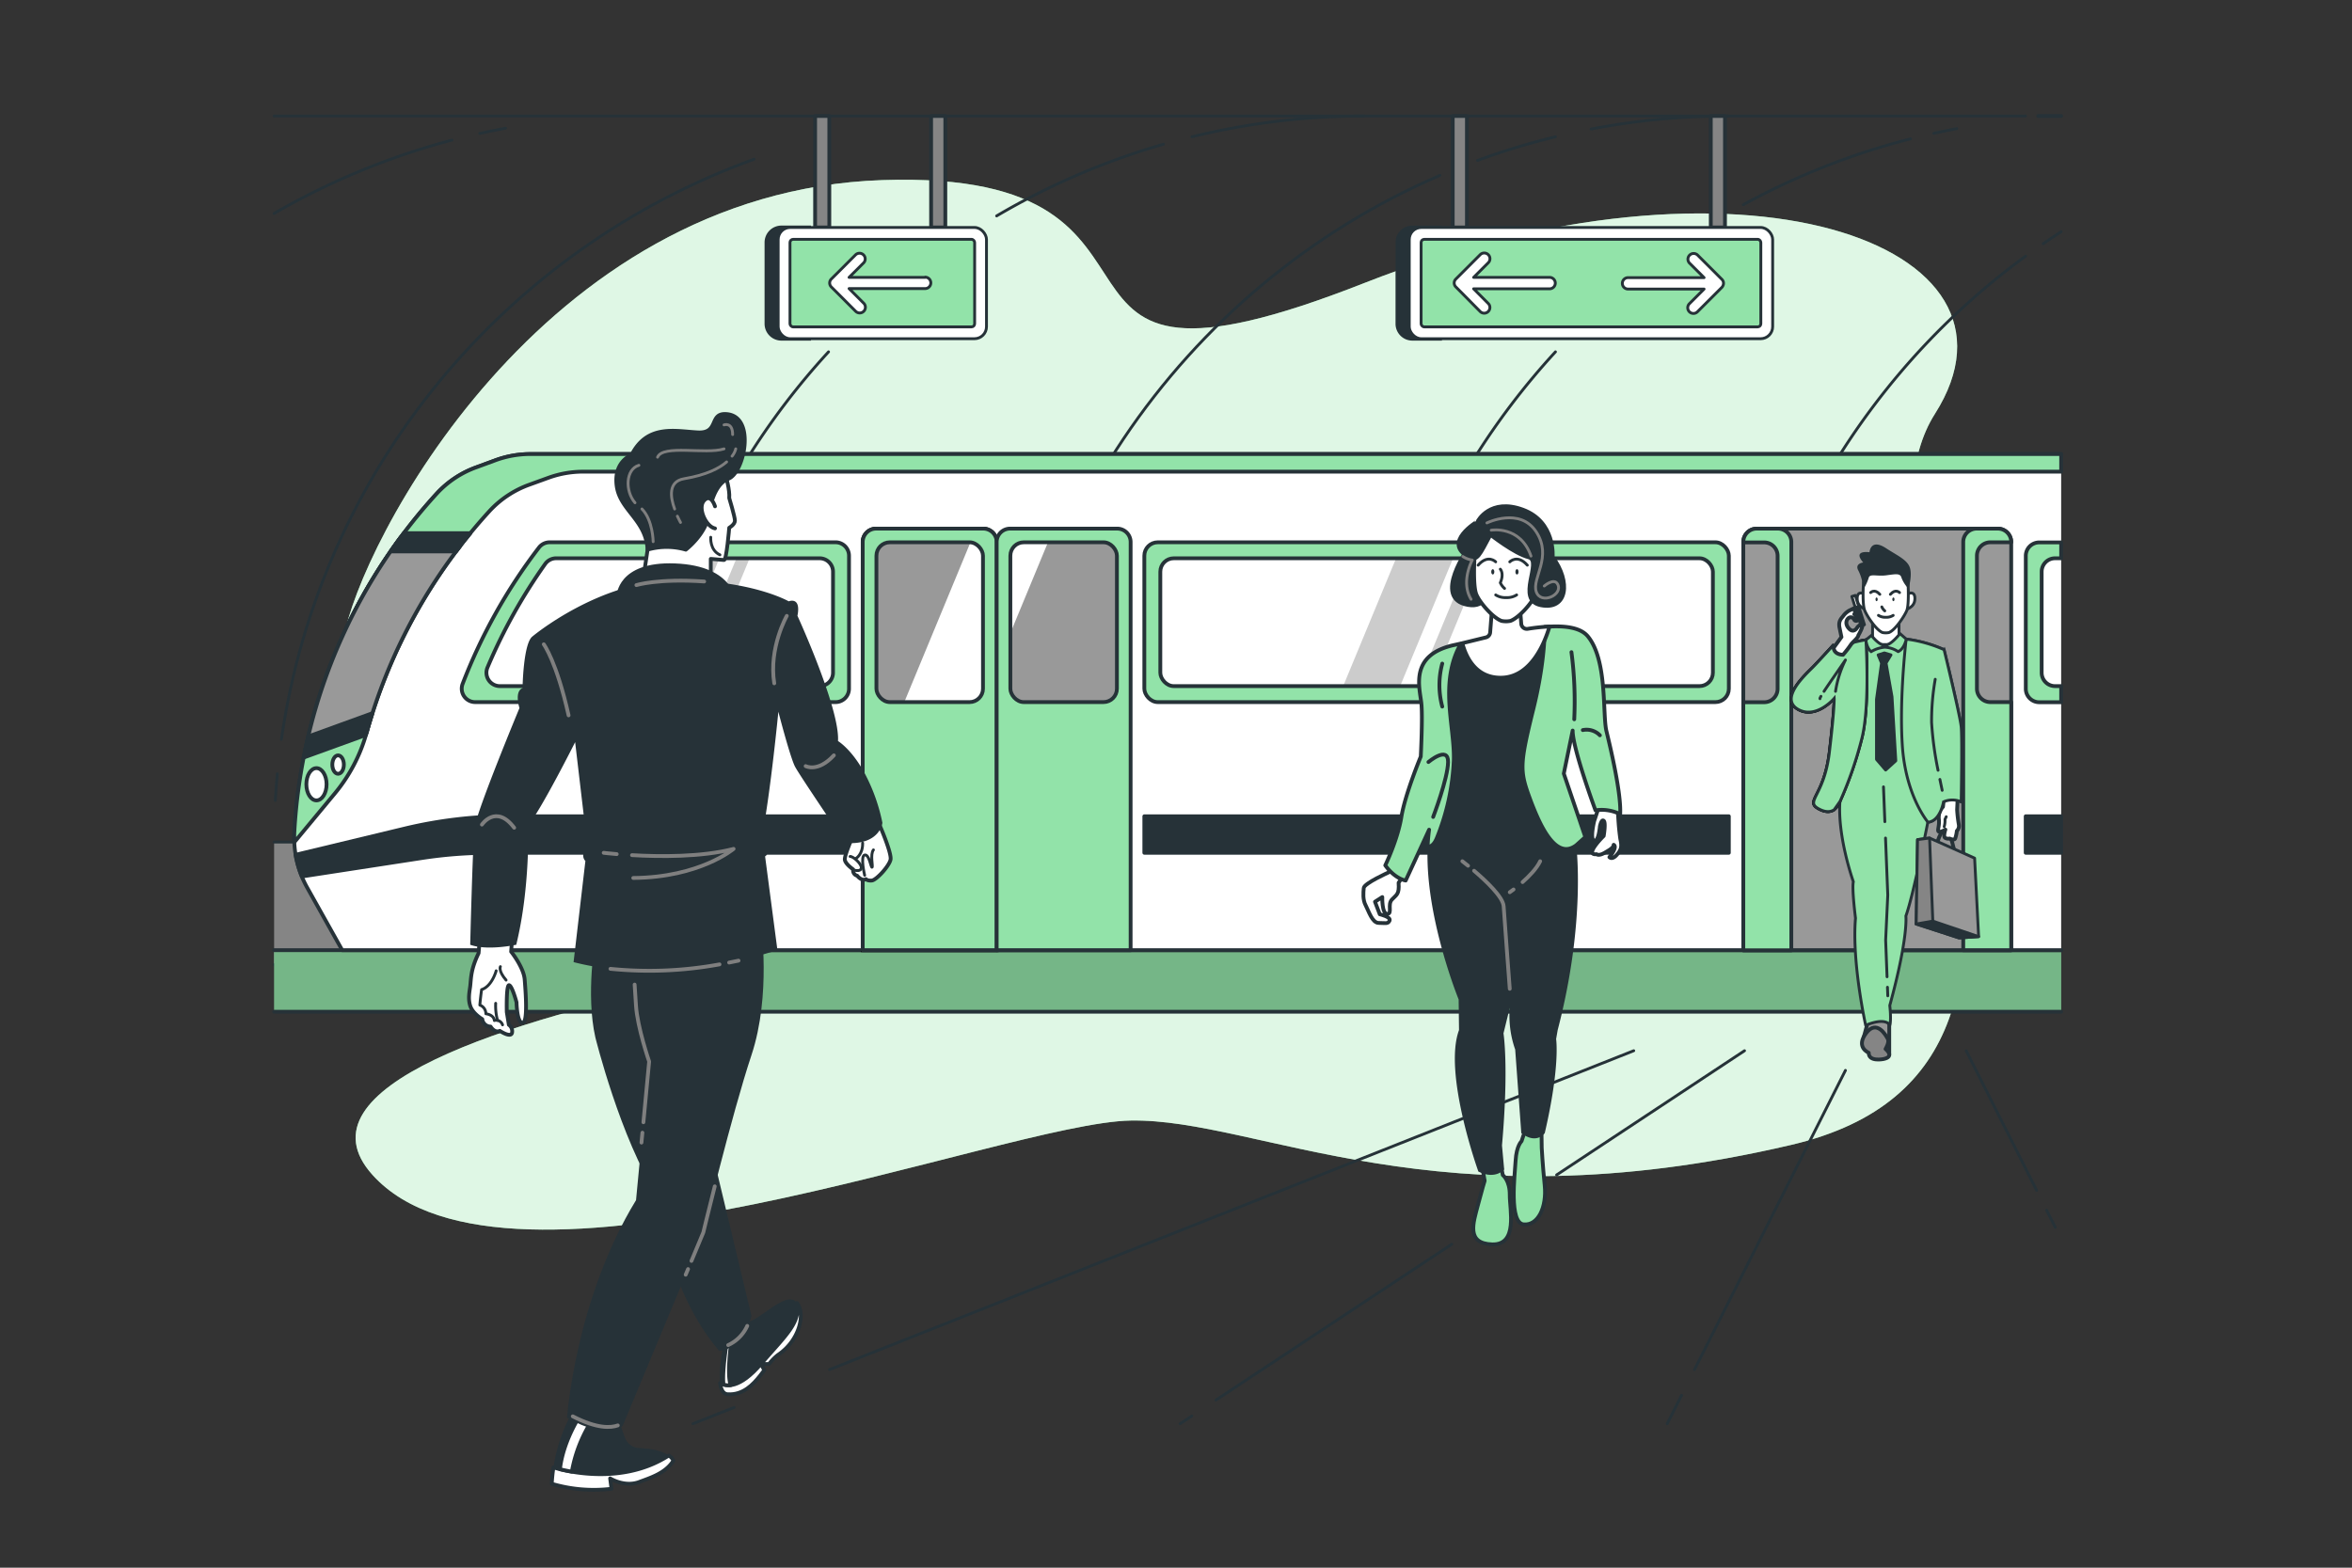 <svg xmlns="http://www.w3.org/2000/svg" xmlns:xlink="http://www.w3.org/1999/xlink" viewBox="0 0 750 500"><rect x="0" y="0" width="750" height="500" fill="#333333" stroke="none"/><defs><clippath id="clip-path"><rect x="279.47" y="172.96" width="33.98" height="50.97" rx="4.28" style="fill:#999;stroke:#263238;stroke-linecap:round;stroke-linejoin:round;stroke-width:1.211px"></rect></clippath><clippath id="clip-path-2"><rect x="322.18" y="172.96" width="33.98" height="50.97" rx="4.28" style="fill:#999;stroke:#263238;stroke-linecap:round;stroke-linejoin:round;stroke-width:1.211px"></rect></clippath><clippath id="clip-path-3"><rect x="370" y="178.06" width="176.2" height="40.77" rx="4.28" style="fill:#fff;stroke:#263238;stroke-linecap:round;stroke-linejoin:round;stroke-width:1.211px"></rect></clippath><clippath id="clip-path-4"><path d="M159.41,218.83H261.35a4.27,4.27,0,0,0,4.28-4.28V182.34a4.28,4.28,0,0,0-4.28-4.28h-84a4.29,4.29,0,0,0-3.5,1.8,172.88,172.88,0,0,0-18.39,33A4.28,4.28,0,0,0,159.41,218.83Z" style="fill:#fff;stroke:#263238;stroke-linecap:round;stroke-linejoin:round;stroke-width:1.211px"></path></clippath></defs><g id="background-simple"><path d="M224.63,282c15.43,5.19,14.09,27.39-1.84,30.73-60.33,12.65-129.35,33.91-104,62,42.7,47.36,201-16.63,241.76-17.34s97.11,34.38,210.68,7.75S582.41,186.36,617,132,554.78,43.16,435,90.29s-44.7-36.51-153.68-32.85-166.82,117-171.71,146C106.11,224.52,159.66,260.13,224.63,282Z" style="fill:#92E3A9"></path><path d="M224.63,282c15.43,5.19,14.09,27.39-1.84,30.73-60.33,12.65-129.35,33.91-104,62,42.7,47.36,201-16.63,241.76-17.34s97.11,34.38,210.68,7.75S582.41,186.36,617,132,554.78,43.16,435,90.29s-44.7-36.51-153.68-32.85-166.82,117-171.71,146C106.11,224.52,159.66,260.13,224.63,282Z" style="fill:#fff;opacity:0.7"></path></g><g id="Platform"><polyline points="87.41 268.57 155.16 268.57 155.16 307.7 87.41 307.7" style="fill:#858585;stroke:#263238;stroke-linecap:round;stroke-linejoin:round;stroke-width:0.909px"></polyline><rect x="87.41" y="303.05" width="569.86" height="19.63" style="fill:#92E3A9"></rect><rect x="87.41" y="303.05" width="569.86" height="19.63" style="opacity:0.2"></rect><path d="M153,42.55c2.72-.6,5.45-1.15,8.21-1.66" style="fill:none;stroke:#263238;stroke-linecap:round;stroke-linejoin:round;stroke-width:0.909px"></path><path d="M87.4,68.08a230.72,230.72,0,0,1,56.7-23.39" style="fill:none;stroke:#263238;stroke-linecap:round;stroke-linejoin:round;stroke-width:0.909px"></path><path d="M89.74,235.82C102,150,161.18,79.39,240.48,50.77" style="fill:none;stroke:#263238;stroke-linecap:round;stroke-linejoin:round;stroke-width:0.909px"></path><path d="M87.79,255.3c.17-2.85.38-5.68.65-8.51" style="fill:none;stroke:#263238;stroke-linecap:round;stroke-linejoin:round;stroke-width:0.909px"></path><path d="M380.08,43.63A232.12,232.12,0,0,1,435,37" style="fill:none;stroke:#263238;stroke-linecap:round;stroke-linejoin:round;stroke-width:0.909px"></path><path d="M317.81,68.86A230.77,230.77,0,0,1,371,46" style="fill:none;stroke:#263238;stroke-linecap:round;stroke-linejoin:round;stroke-width:0.909px"></path><path d="M203.28,268.83A230.91,230.91,0,0,1,264.2,112.22" style="fill:none;stroke:#263238;stroke-linecap:round;stroke-linejoin:round;stroke-width:0.909px"></path><path d="M507.35,41.16A233.37,233.37,0,0,1,550.92,37" style="fill:none;stroke:#263238;stroke-linecap:round;stroke-linejoin:round;stroke-width:0.909px"></path><path d="M471.15,51.17A227.94,227.94,0,0,1,496,43.63" style="fill:none;stroke:#263238;stroke-linecap:round;stroke-linejoin:round;stroke-width:0.909px"></path><path d="M319.16,268.83c0-95.42,57.66-177.36,140-212.9" style="fill:none;stroke:#263238;stroke-linecap:round;stroke-linejoin:round;stroke-width:0.909px"></path><path d="M616.61,42.52c2.44-.54,4.91-1,7.39-1.5" style="fill:none;stroke:#263238;stroke-linecap:round;stroke-linejoin:round;stroke-width:0.909px"></path><path d="M555.9,65.28a230.12,230.12,0,0,1,53.31-21" style="fill:none;stroke:#263238;stroke-linecap:round;stroke-linejoin:round;stroke-width:0.909px"></path><path d="M435,268.83A230.93,230.93,0,0,1,496,112.22" style="fill:none;stroke:#263238;stroke-linecap:round;stroke-linejoin:round;stroke-width:0.909px"></path><path d="M651.53,77.72q2.84-1.95,5.73-3.81" style="fill:none;stroke:#263238;stroke-linecap:round;stroke-linejoin:round;stroke-width:0.909px"></path><path d="M550.92,268.83a231.47,231.47,0,0,1,95-187.13" style="fill:none;stroke:#263238;stroke-linecap:round;stroke-linejoin:round;stroke-width:0.909px"></path><line x1="649.94" y1="37" x2="657.26" y2="37" style="fill:none;stroke:#263238;stroke-linecap:round;stroke-linejoin:round;stroke-width:1.211px"></line><line x1="87.4" y1="37" x2="645.92" y2="37" style="fill:none;stroke:#263238;stroke-linecap:round;stroke-linejoin:round;stroke-width:0.909px"></line><line x1="87.41" y1="303.05" x2="657.26" y2="303.05" style="fill:none;stroke:#263238;stroke-linecap:round;stroke-linejoin:round;stroke-width:1.211px"></line><line x1="87.41" y1="322.68" x2="657.26" y2="322.68" style="fill:none;stroke:#263238;stroke-linecap:round;stroke-linejoin:round;stroke-width:1.211px"></line><line x1="649.43" y1="379.65" x2="626.97" y2="335.13" style="fill:none;stroke:#263238;stroke-linecap:round;stroke-linejoin:round;stroke-width:0.909px"></line><line x1="655.38" y1="391.45" x2="652.61" y2="385.97" style="fill:none;stroke:#263238;stroke-linecap:round;stroke-linejoin:round;stroke-width:0.909px"></line><line x1="540.34" y1="436.82" x2="588.47" y2="341.39" style="fill:none;stroke:#263238;stroke-linecap:round;stroke-linejoin:round;stroke-width:0.909px"></line><line x1="531.64" y1="454.09" x2="536.21" y2="445.02" style="fill:none;stroke:#263238;stroke-linecap:round;stroke-linejoin:round;stroke-width:0.909px"></line><line x1="496.37" y1="374.73" x2="556.29" y2="335.12" style="fill:none;stroke:#263238;stroke-linecap:round;stroke-linejoin:round;stroke-width:0.909px"></line><line x1="387.73" y1="446.54" x2="462.92" y2="396.84" style="fill:none;stroke:#263238;stroke-linecap:round;stroke-linejoin:round;stroke-width:0.909px"></line><line x1="376.3" y1="454.09" x2="380.02" y2="451.63" style="fill:none;stroke:#263238;stroke-linecap:round;stroke-linejoin:round;stroke-width:0.909px"></line><line x1="264.51" y1="436.82" x2="520.96" y2="335.12" style="fill:none;stroke:#263238;stroke-linecap:round;stroke-linejoin:round;stroke-width:0.909px"></line><line x1="220.97" y1="454.09" x2="234.08" y2="448.89" style="fill:none;stroke:#263238;stroke-linecap:round;stroke-linejoin:round;stroke-width:0.909px"></line><rect x="463.24" y="37" width="4.53" height="35.55" style="fill:#858585;stroke:#263238;stroke-linecap:round;stroke-linejoin:round;stroke-width:1.211px"></rect><rect x="545.53" y="37" width="4.53" height="35.55" style="fill:#858585;stroke:#263238;stroke-linecap:round;stroke-linejoin:round;stroke-width:1.211px"></rect><path d="M459.2,72.55h-8.82a4.77,4.77,0,0,0-4.77,4.77v25.94a4.76,4.76,0,0,0,4.77,4.77h8.82Z" style="fill:#263238;stroke:#263238;stroke-miterlimit:10;stroke-width:1.211px"></path><rect x="449.38" y="72.55" width="115.88" height="35.48" rx="3.83" style="fill:#fff;stroke:#263238;stroke-linecap:round;stroke-linejoin:round;stroke-width:0.909px"></rect><rect x="453.16" y="76.33" width="108.33" height="27.93" rx="1" style="fill:#92E3A9;stroke:#263238;stroke-linecap:round;stroke-linejoin:round;stroke-width:0.909px"></rect><path d="M494.14,88.47H469.91l4.67-4.67A1.82,1.82,0,0,0,472,81.23L464.24,89a1.71,1.71,0,0,0-.4.59s0,0,0,0a1.8,1.8,0,0,0-.13.66,1.76,1.76,0,0,0,.13.66s0,0,0,0a1.75,1.75,0,0,0,.4.6L472,99.36a1.84,1.84,0,0,0,1.29.53,1.82,1.82,0,0,0,1.28-3.1l-4.67-4.68h24.23a1.82,1.82,0,0,0,0-3.64Z" style="fill:#fff;stroke:#263238;stroke-linecap:round;stroke-linejoin:round;stroke-width:0.909px"></path><path d="M549.46,91v0a1.59,1.59,0,0,0,.13-.66,1.62,1.62,0,0,0-.13-.66v0a1.87,1.87,0,0,0-.4-.59l-7.78-7.78a1.82,1.82,0,0,0-2.57,2.57l4.68,4.67H519.15a1.82,1.82,0,0,0,0,3.64h24.24l-4.68,4.68a1.82,1.82,0,0,0,0,2.57,1.84,1.84,0,0,0,1.29.53,1.82,1.82,0,0,0,1.28-.53l7.78-7.78A1.91,1.91,0,0,0,549.46,91Z" style="fill:#fff;stroke:#263238;stroke-linecap:round;stroke-linejoin:round;stroke-width:0.909px"></path><rect x="259.92" y="37" width="4.53" height="35.55" style="fill:#858585;stroke:#263238;stroke-linecap:round;stroke-linejoin:round;stroke-width:1.211px"></rect><rect x="296.91" y="37" width="4.53" height="35.55" style="fill:#858585;stroke:#263238;stroke-linecap:round;stroke-linejoin:round;stroke-width:1.211px"></rect><path d="M258,72.55h-8.82a4.78,4.78,0,0,0-4.77,4.77v25.94a4.77,4.77,0,0,0,4.77,4.77H258Z" style="fill:#263238;stroke:#263238;stroke-miterlimit:10;stroke-width:1.211px"></path><rect x="248.14" y="72.55" width="66.43" height="35.48" rx="3.83" style="fill:#fff;stroke:#263238;stroke-linecap:round;stroke-linejoin:round;stroke-width:0.909px"></rect><rect x="251.91" y="76.33" width="58.88" height="27.93" rx="1" style="fill:#92E3A9;stroke:#263238;stroke-linecap:round;stroke-linejoin:round;stroke-width:0.909px"></rect><path d="M295,88.47H270.75l4.68-4.67a1.82,1.82,0,0,0-2.57-2.57L265.08,89a1.84,1.84,0,0,0-.39.59,0,0,0,0,0,0,0,1.8,1.8,0,0,0-.13.66,1.76,1.76,0,0,0,.13.66,0,0,0,0,0,0,0,1.88,1.88,0,0,0,.39.6l7.78,7.78a1.84,1.84,0,0,0,1.29.53,1.82,1.82,0,0,0,1.28-3.1l-4.68-4.68H295a1.82,1.82,0,0,0,0-3.64Z" style="fill:#fff;stroke:#263238;stroke-linecap:round;stroke-linejoin:round;stroke-width:0.909px"></path></g><g id="Train"><path d="M657.26,144.81H169.18a32.56,32.56,0,0,0-11.1,1.95L152,149a31.84,31.84,0,0,0-12.68,8.37,174.35,174.35,0,0,0-45.46,108A32.61,32.61,0,0,0,98,283.18l11.13,19.87H657.26" style="fill:#fff;stroke:#263238;stroke-linecap:round;stroke-linejoin:round;stroke-width:1.211px"></path><path d="M275.1,172.88V303.05h42.72V172.88a4.28,4.28,0,0,0-4.29-4.28H279.38A4.28,4.28,0,0,0,275.1,172.88Z" style="fill:none;stroke:#000;stroke-miterlimit:10;stroke-width:1.211px"></path><path d="M275.1,303.05h42.72V172.88a4.28,4.28,0,0,0-4.29-4.28H279.38a4.28,4.28,0,0,0-4.28,4.28Z" style="fill:#92E3A9;stroke:#263238;stroke-linecap:round;stroke-linejoin:round;stroke-width:1.211px"></path><rect x="279.47" y="172.96" width="33.98" height="50.97" rx="4.28" style="fill:#999"></rect><g style="clip-path:url(#clip-path)"><path d="M288.36,223.93h20.81a4.28,4.28,0,0,0,4.28-4.28v-42.4a4.28,4.28,0,0,0-4-4.26Z" style="fill:#fff"></path></g><rect x="279.47" y="172.96" width="33.98" height="50.97" rx="4.28" style="fill:none;stroke:#263238;stroke-linecap:round;stroke-linejoin:round;stroke-width:1.211px"></rect><path d="M317.82,303.05h42.71V172.88a4.28,4.28,0,0,0-4.28-4.28H322.1a4.27,4.27,0,0,0-4.28,4.28Z" style="fill:#92E3A9;stroke:#263238;stroke-linecap:round;stroke-linejoin:round;stroke-width:1.211px"></path><rect x="322.18" y="172.96" width="33.98" height="50.97" rx="4.28" style="fill:#999"></rect><g style="clip-path:url(#clip-path-2)"><path d="M334.16,173h-7.7a4.29,4.29,0,0,0-4.28,4.29v24.64Z" style="fill:#fff"></path></g><rect x="322.18" y="172.96" width="33.98" height="50.97" rx="4.28" style="fill:none;stroke:#263238;stroke-linecap:round;stroke-linejoin:round;stroke-width:1.211px"></rect><rect x="364.9" y="172.96" width="186.39" height="50.97" rx="4.28" style="fill:#92E3A9;stroke:#263238;stroke-linecap:round;stroke-linejoin:round;stroke-width:1.211px"></rect><rect x="370" y="178.06" width="176.2" height="40.77" rx="4.28" style="fill:#fff"></rect><g style="clip-path:url(#clip-path-3)"><g style="opacity:0.2"><polygon points="446.47 218.84 463.36 178.06 445.18 178.06 428.3 218.84 446.47 218.84"></polygon><polygon points="473.01 178.06 468.81 178.06 451.92 218.84 456.12 218.84 473.01 178.06"></polygon></g></g><rect x="370" y="178.06" width="176.2" height="40.77" rx="4.28" style="fill:none;stroke:#263238;stroke-linecap:round;stroke-linejoin:round;stroke-width:1.211px"></rect><path d="M637.05,168.6H560.19a4.28,4.28,0,0,0-4.29,4.28V303.05h85.43V172.88A4.27,4.27,0,0,0,637.05,168.6Z" style="fill:#999;stroke:#263238;stroke-linecap:round;stroke-linejoin:round;stroke-width:1.211px"></path><path d="M634.68,223.93a4.28,4.28,0,0,1-4.28-4.28v-42.4a4.29,4.29,0,0,1,4.28-4.29h6.65v-.08a4.27,4.27,0,0,0-4.28-4.28h-6.74a4.28,4.28,0,0,0-4.28,4.28V303.05h15.3V223.93Z" style="fill:#92E3A9;stroke:#263238;stroke-linecap:round;stroke-linejoin:round;stroke-width:1.211px"></path><path d="M566.92,168.6h-6.73a4.28,4.28,0,0,0-4.29,4.28V173h6.66a4.29,4.29,0,0,1,4.28,4.29v42.4a4.28,4.28,0,0,1-4.28,4.28H555.9v79.12h15.31V172.88A4.28,4.28,0,0,0,566.92,168.6Z" style="fill:#92E3A9;stroke:#263238;stroke-linecap:round;stroke-linejoin:round;stroke-width:1.211px"></path><path d="M106.82,253a51.75,51.75,0,0,0,10.05-19.22A173.87,173.87,0,0,1,156.09,163a32,32,0,0,1,12.72-8.42l6.1-2.21A32.5,32.5,0,0,1,186,150.43H657.26v-5.62H169.18a32.56,32.56,0,0,0-11.1,1.95L152,149a31.84,31.84,0,0,0-12.68,8.37,174.35,174.35,0,0,0-45.46,108c-.06,1.09,0,2.17,0,3.24Z" style="fill:#92E3A9;stroke:#263238;stroke-linecap:round;stroke-linejoin:round;stroke-width:1.211px"></path><path d="M151.53,223.93H266.45a4.28,4.28,0,0,0,4.28-4.28v-42.4a4.29,4.29,0,0,0-4.28-4.29H175.27a4.3,4.3,0,0,0-3.41,1.68,174,174,0,0,0-24.34,43.47A4.29,4.29,0,0,0,151.53,223.93Z" style="fill:#92E3A9;stroke:#263238;stroke-linecap:round;stroke-linejoin:round;stroke-width:1.211px"></path><path d="M159.41,218.83H261.35a4.27,4.27,0,0,0,4.28-4.28V182.34a4.28,4.28,0,0,0-4.28-4.28h-84a4.29,4.29,0,0,0-3.5,1.8,172.88,172.88,0,0,0-18.39,33A4.28,4.28,0,0,0,159.41,218.83Z" style="fill:#fff"></path><g style="clip-path:url(#clip-path-4)"><g style="opacity:0.2"><polygon points="212.51 218.84 229.4 178.06 211.22 178.06 194.33 218.84 212.51 218.84"></polygon><polygon points="239.04 178.06 234.85 178.06 217.96 218.84 222.16 218.84 239.04 178.06"></polygon></g></g><path d="M159.41,218.83H261.35a4.27,4.27,0,0,0,4.28-4.28V182.34a4.28,4.28,0,0,0-4.28-4.28h-84a4.29,4.29,0,0,0-3.5,1.8,172.88,172.88,0,0,0-18.39,33A4.28,4.28,0,0,0,159.41,218.83Z" style="fill:none;stroke:#263238;stroke-linecap:round;stroke-linejoin:round;stroke-width:1.211px"></path><path d="M270.73,260.34H162.18a141.81,141.81,0,0,0-33.08,3.91l-34.84,8.38a32.15,32.15,0,0,0,2,6.92l38.48-5.92A142.3,142.3,0,0,1,156.24,272H270.73Z" style="fill:#263238;stroke:#263238;stroke-linecap:round;stroke-linejoin:round;stroke-width:1.211px"></path><rect x="364.9" y="260.34" width="186.39" height="11.65" style="fill:#263238;stroke:#263238;stroke-linecap:round;stroke-linejoin:round;stroke-width:1.211px"></rect><rect x="645.95" y="260.34" width="11.31" height="11.65" style="fill:#263238;stroke:#263238;stroke-linecap:round;stroke-linejoin:round;stroke-width:1.211px"></rect><path d="M104.14,250.14c0,2.84-1.45,5.14-3.23,5.14s-3.22-2.3-3.22-5.14,1.44-5.15,3.22-5.15S104.14,247.3,104.14,250.14Z" style="fill:#fff;stroke:#263238;stroke-linecap:round;stroke-linejoin:round;stroke-width:1.211px"></path><path d="M109.65,243.86c0,1.62-.82,2.93-1.84,2.93s-1.84-1.31-1.84-2.93.83-2.94,1.84-2.94S109.65,242.24,109.65,243.86Z" style="fill:#fff;stroke:#263238;stroke-linecap:round;stroke-linejoin:round;stroke-width:1.211px"></path><path d="M97.42,238.73l19.5-5.13a173.7,173.7,0,0,1,29.72-59.31l-18.91-2.87A174.06,174.06,0,0,0,97.42,238.73Z" style="fill:#999;stroke:#263238;stroke-linecap:round;stroke-linejoin:round;stroke-width:1.211px"></path><path d="M116.87,233.76c.59-2.11,1.23-4.21,1.9-6.3L98.3,234.89c-.53,2.23-1,4.48-1.44,6.72l19.81-7.19C116.73,234.2,116.81,234,116.87,233.76Z" style="fill:#263238;stroke:#263238;stroke-linecap:round;stroke-linejoin:round;stroke-width:1.211px"></path><path d="M124.55,175.88h20.88q2.22-3,4.58-5.83H128.77Q126.59,172.93,124.55,175.88Z" style="fill:#263238;stroke:#263238;stroke-linecap:round;stroke-linejoin:round;stroke-width:1.211px"></path><path d="M657.26,218.83h-1.94a4.28,4.28,0,0,1-4.28-4.28V182.34a4.28,4.28,0,0,1,4.28-4.28h1.94V173h-7a4.28,4.28,0,0,0-4.28,4.29v42.4a4.28,4.28,0,0,0,4.28,4.28h7Z" style="fill:#92E3A9;stroke:#263238;stroke-linecap:round;stroke-linejoin:round;stroke-width:1.211px"></path></g><g id="character-3"><polygon points="602.44 336.28 602.44 324.81 599.02 323.91 596.08 324.23 594.37 330.61 597.8 333.65 599.09 335.45 602.44 336.28" style="fill:#999;stroke:#263238;stroke-linecap:round;stroke-linejoin:round;stroke-width:1.211px"></polygon><path d="M617.86,268.42s2.55-9.48,5.18,2.32" style="fill:none;stroke:#263238;stroke-linecap:round;stroke-linejoin:round;stroke-width:1.211px"></path><rect x="591.94" y="189.84" width="1.16" height="9.8" transform="translate(-31.11 185.56) rotate(-17.35)" style="fill:#fff;stroke:#263238;stroke-linecap:round;stroke-linejoin:round;stroke-width:0.909px"></rect><path d="M586.76,206.36a43.4,43.4,0,0,1,33.16.85s5.12,21,5.46,24.61,0,23.92,0,23.92a7,7,0,0,0-5.64,0s-1,6.16-5,6.5c0,0-4.62,23.41-7,29.91,0,0,.86,6.66-5.13,28.54,0,0,.52,4.44,0,6.32,0,0-1-2.74-7.69,0,0,0-4.44-20-3.24-34.18,0,0-1.2-9.4-.69-11.62,0,0-5.12-14.36-4.27-25.64,0,0-1.37,5.13-6.49,2.57s1.36-3.76,3.07-18.12,1.54-17.26,1.54-17.26-5.81,6.84-11.62,3.42,2.29-10.82,4.79-13.33c1.68-1.69,6.49-7,6.49-7Z" style="fill:#92E3A9;stroke:#263238;stroke-linecap:round;stroke-linejoin:round;stroke-width:0.909px"></path><path d="M619.87,254.68l-.3,2.65a4.88,4.88,0,0,0-1.32,3.84c.3,2.26-.63,3.79,0,4.07s2.09-.65,2.09-.65-.81,2.35,0,2.69a2.18,2.18,0,0,0,1.37.17s1.41.68,1.75,0A11.53,11.53,0,0,0,624,265a2.22,2.22,0,0,0,.64-1.93,41.45,41.45,0,0,1-.56-4.82l.17-3.59A4,4,0,0,0,619.87,254.68Z" style="fill:#fff;stroke:#263238;stroke-linecap:round;stroke-linejoin:round;stroke-width:1.211px"></path><path d="M620.6,260.49l-.39.85a6.9,6.9,0,0,1-.25,2.31" style="fill:#fff;stroke:#263238;stroke-linecap:round;stroke-linejoin:round;stroke-width:0.909px"></path><path d="M584.54,205.84s-4.81,5.32-6.49,7c-2.5,2.51-10.6,9.91-4.79,13.33s11.62-3.42,11.62-3.42.17,2.91-1.54,17.26-8.2,15.55-3.07,18.12c2.14,1.07,3.62.79,4.62.11l1.87-2.68a123.08,123.08,0,0,0,7-20.29c2.25-9.22,1.54-25.95,1.25-31.19a36.39,36.39,0,0,0-8.26,2.27Z" style="fill:none;stroke:#000;stroke-miterlimit:10;stroke-width:0.909px"></path><path d="M584.54,205.84s-4.81,5.32-6.49,7c-2.5,2.51-10.6,9.91-4.79,13.33s11.62-3.42,11.62-3.42.17,2.91-1.54,17.26-8.2,15.55-3.07,18.12c2.14,1.07,3.62.79,4.62.11l1.87-2.68a123.08,123.08,0,0,0,7-20.29c2.25-9.22,1.54-25.95,1.25-31.19a36.39,36.39,0,0,0-8.26,2.27Z" style="fill:#92E3A9;stroke:#263238;stroke-miterlimit:10;stroke-width:0.909px"></path><path d="M584.71,206.61s0,2.14,3,2.22a32.34,32.34,0,0,0,2.47-3.19c.69-1,2.3-2.14,2.4-3,0,0,1.54-2.65,1.28-3.33s-1.53.68-1.53.68-1.26,2.48-3,.17,1-4.61,2-2.39a.73.73,0,0,0,.88.17c.57-.22-.36-1.76-.93-2.08,0,0,1.6.93,1.7,0s-1.54-1-1.54-1,1.09-.36.86-.9-1.31.13-2,.48a5.86,5.86,0,0,0-2.31,1.73c-.71,1-1.86,1.76-1.41,4s.62,3,.62,3Z" style="fill:#fff;stroke:#263238;stroke-linecap:round;stroke-linejoin:round;stroke-width:1.211px"></path><path d="M619.74,255.74a7,7,0,0,1,5.64,0s.35-20.33,0-23.92-5.46-24.61-5.46-24.61a42.67,42.67,0,0,0-12.09-3.38c-.64,5.82-2.05,20.75-1.24,33.63,1,16.4,8.2,24.78,8.2,24.78C618.72,261.9,619.74,255.74,619.74,255.74Z" style="fill:#92E3A9;stroke:#263238;stroke-miterlimit:10;stroke-width:0.909px"></path><path d="M581.64,220.5c1.75-2.68,4.85-7.07,6.83-10a34.17,34.17,0,0,0-3.16,10" style="fill:none;stroke:#263238;stroke-linecap:round;stroke-linejoin:round;stroke-width:0.909px"></path><path d="M580.35,222.85c-.08,0,0-.3.31-.77" style="fill:none;stroke:#263238;stroke-linecap:round;stroke-linejoin:round;stroke-width:0.909px"></path><path d="M618.59,248.59c.42,2.11.73,3.48.73,3.48" style="fill:none;stroke:#263238;stroke-linecap:round;stroke-linejoin:round;stroke-width:0.909px"></path><path d="M617.1,216.65a76.78,76.78,0,0,0-1.16,13.8A107.78,107.78,0,0,0,618,245.67" style="fill:none;stroke:#263238;stroke-linecap:round;stroke-linejoin:round;stroke-width:0.909px"></path><line x1="601.87" y1="314.87" x2="601.97" y2="317.61" style="fill:none;stroke:#263238;stroke-linecap:round;stroke-linejoin:round;stroke-width:0.909px"></line><polyline points="601.25 267.28 601.97 285.48 601.29 299.84 601.74 311.54" style="fill:none;stroke:#263238;stroke-linecap:round;stroke-linejoin:round;stroke-width:0.909px"></polyline><line x1="600.6" y1="250.96" x2="601.04" y2="262.07" style="fill:none;stroke:#263238;stroke-linecap:round;stroke-linejoin:round;stroke-width:0.909px"></line><polygon points="598.89 208.88 600.88 208.24 603 208.88 601.42 211.48 603.32 222.21 604.53 242.65 601.29 245.6 598.37 242.2 598.37 223.04 599.98 211.48 598.89 208.88" style="fill:#263238;stroke:#263238;stroke-linecap:round;stroke-linejoin:round;stroke-width:0.909px"></polygon><rect x="597.12" y="197.15" width="8.43" height="8.43" style="fill:#fff;stroke:#263238;stroke-linecap:round;stroke-linejoin:round;stroke-width:0.909px"></rect><path d="M595,189.65s-2.82-1.79-2.78,1.28,3.2,3.51,3.2,3.51Z" style="fill:#fff;stroke:#263238;stroke-linecap:round;stroke-linejoin:round;stroke-width:0.909px"></path><path d="M607.84,189.65s2.81-1.79,2.78,1.28-3.21,3.51-3.21,3.51Z" style="fill:#fff;stroke:#263238;stroke-linecap:round;stroke-linejoin:round;stroke-width:0.909px"></path><rect x="592.63" y="194.4" width="1.16" height="5.13" transform="translate(-31.75 185.87) rotate(-17.35)" style="fill:#263238"></rect><path d="M594.22,185.9s-.46,6.81.41,8.85,3.75,6.29,5.69,7a5.28,5.28,0,0,0,2,0c1.94-.7,4.89-5.09,5.7-7s.4-8.85.4-8.85l-1.14-4.08-5.12-3.29-4.67.57-2.5,2.72-.79,4.08" style="fill:#fff;stroke:#263238;stroke-linecap:round;stroke-linejoin:round;stroke-width:0.909px"></path><path d="M594.13,188.05a15.42,15.42,0,0,0,1.75-3.72c.32-1.47,2.56-.45,5.54-.83s4.55-.77,4.92.77a10.11,10.11,0,0,0,2.23,3.46s1.28-4.1.45-6.67-4.25-4-7.6-6.21c-5-3.27-5.28,1.28-5.28,1.28s-5.56-.84-2,3.27c0,0-2.9.32-1.49,2.69A14.65,14.65,0,0,1,594.13,188.05Z" style="fill:#263238"></path><path d="M595,204.09l1.76-1.43s2.31,3.14,4.29,3.14,4.81-3.72,4.81-3.72l2,1.75s-.54,3.06-2.59,4a8.36,8.36,0,0,0-4.29-1.41,10,10,0,0,0-4.3,1.41S595.31,206.93,595,204.09Z" style="fill:#92E3A9;stroke:#263238;stroke-miterlimit:10;stroke-width:0.909px"></path><polygon points="611.46 267.79 615.3 267.28 629.66 273.69 630.94 298.73 624.7 299.15 611.03 294.71 611.46 267.79" style="fill:#999;stroke:#263238;stroke-linecap:round;stroke-linejoin:round;stroke-width:0.909px"></polygon><polygon points="630.94 298.73 616.33 293.77 611.03 294.71 624.7 299.15 630.94 298.73" style="fill:#263238;stroke:#263238;stroke-linecap:round;stroke-linejoin:round;stroke-width:0.909px"></polygon><path d="M600.6,337.77s-4.78,1-4.7-2c0,0-4.27-1.71-.85-6.24s6.32.69,6.92,1.8-.72,3.24-.72,3.24S604.36,337,600.6,337.77Z" style="fill:#858585;stroke:#263238;stroke-linecap:round;stroke-linejoin:round;stroke-width:1.211px"></path><polygon points="615.3 267.28 611.46 267.79 611.03 294.71 616.33 293.77 615.3 267.28" style="fill:#858585;stroke:#263238;stroke-linecap:round;stroke-linejoin:round;stroke-width:0.909px"></polygon><path d="M604.11,191.15c0,.33-.15.59-.34.59s-.35-.26-.35-.59.16-.59.35-.59S604.11,190.83,604.11,191.15Z" style="fill:#263238"></path><path d="M598.75,191.15c0,.33-.16.59-.35.59s-.34-.26-.34-.59.15-.59.34-.59S598.75,190.83,598.75,191.15Z" style="fill:#263238"></path><path d="M600.07,193.57a3.75,3.75,0,0,0,.94,1.26" style="fill:none;stroke:#263238;stroke-linecap:round;stroke-linejoin:round;stroke-width:0.909px"></path><path d="M603.69,196.27a3.93,3.93,0,0,1-2,.6H601a3.93,3.93,0,0,1-2-.6" style="fill:none;stroke:#263238;stroke-linecap:round;stroke-linejoin:round;stroke-width:0.909px"></path><path d="M596.51,189s1.26-1.33,2.92.56" style="fill:none;stroke:#263238;stroke-linecap:round;stroke-linejoin:round;stroke-width:0.909px"></path><path d="M605.72,189s-1.26-1.33-2.92.56" style="fill:none;stroke:#263238;stroke-linecap:round;stroke-linejoin:round;stroke-width:0.909px"></path></g><g id="character-2"><path d="M478.52,371l.68,3.78s2.27,1.66,2.23,6.36,2.71,16-5.63,15.74-6-6.9-4.58-12.34,2.21-7.94,2.21-7.94l-1-5.6Z" style="fill:#92E3A9;stroke:#263238;stroke-linecap:round;stroke-linejoin:round;stroke-width:1.211px"></path><path d="M486.55,359.89,485.18,364s-1.61,1.37-1.89,6.2-2.09,19.84,2.55,20.3,7.42-5.48,6.73-12.41-.95-12-.95-12l-.08-6.21Z" style="fill:#92E3A9;stroke:#263238;stroke-linecap:round;stroke-linejoin:round;stroke-width:1.211px"></path><path d="M444.52,274.68l-1.65,3.53s-7.86,3.51-8,5-.35,3.76.6,5.52,2.09,5.63,4.16,5.63,3,.42,3.48-.76-3.14-2-3.14-2l-1.52-4,2.33-1.49s-.17,5.36,1.57,5.36,0-2.93,1.49-4.55,2.41-1.62,2.14-5.36l2.65-4.06Z" style="fill:#fff;stroke:#263238;stroke-linecap:round;stroke-linejoin:round;stroke-width:1.211px"></path><path d="M510.17,256.43l-1.82,5.44s-1.43,5.83,0,6.26,1.82-4.54,1.82-4.54.46-2.42,1.21-1.82,0,4.85,0,4.85-6.4,6.26-2.27,5.82c0,0,.67.67,2.61-.47s2.74-1.62,2.84-2.53c0,0,1.45.46-1.36,3.94,0,0,.83,1,2.34-.71s1.69-2.66,1.13-5.14a80.84,80.84,0,0,1-.75-9.54Z" style="fill:#fff;stroke:#263238;stroke-linecap:round;stroke-linejoin:round;stroke-width:1.211px"></path><path d="M463.9,205.68c10.39-2.21,36.09-10.37,42.42-2.73s4.63,24.94,5.94,30.25,4.76,19.9,4.38,26.47a13.39,13.39,0,0,0-7.88-1.23s-7.32-19.78-7.27-25.44l-2.83,13.73,6.87,20.19-2.91,2.61s3.2,24.15-5.91,59l-.5,2.86s1.37,8.49-3.62,30c0,0-2.56,3.78-7.48,0l-1.95-26.65a32.37,32.37,0,0,1-1.73-13.33l-2,8.17s1.74,10.62-.48,35.75l.7,7.66s-2.77,3.39-8.23.66c0,0-11.28-31.33-6.17-45.12l-.12-9.77s-12.68-31-9.4-54.15l-7.47,16.22s-3.33-.45-6.51-4.84c0,0,3.93-8.18,5.14-15.45s6.18-19.26,6.18-19.26.66-12.83.18-17.07C452.62,218.92,449.45,208.75,463.9,205.68Z" style="fill:#263238"></path><path d="M498.66,246.73,501.49,233c-.05,5.66,7.27,25.44,7.27,25.44a13.39,13.39,0,0,1,7.88,1.23c.38-6.57-3.08-21.15-4.38-26.47s.38-22.61-5.94-30.25c-2.41-2.91-7.63-3.52-13.74-3,0,3.59-.31,12.7-3.63,26.16-4.37,17.69-4.37,19.75-1.11,28.56s8.29,19.79,14.78,14.91l2.91-2.61Z" style="fill:#92E3A9;stroke:#263238;stroke-linecap:round;stroke-linejoin:round;stroke-width:1.211px"></path><path d="M463.9,205.68c-14.45,3.07-11.28,13.24-10.67,18.55.48,4.24-.18,17.07-.18,17.07s-5,12-6.18,19.26S441.73,276,441.73,276c3.18,4.39,6.51,4.84,6.51,4.84l7.47-16.22c-.25,1.78-.4,3.61-.48,5.46.7,0,1.86-.29,2.85-2.56a73.88,73.88,0,0,0,5.51-25.29c.23-10.76-4.77-24.63,2.28-37C465.17,205.4,464.5,205.55,463.9,205.68Z" style="fill:#92E3A9;stroke:#263238;stroke-linecap:round;stroke-linejoin:round;stroke-width:1.211px"></path><path d="M501.1,208a120.09,120.09,0,0,1,.89,21.41" style="fill:none;stroke:#263238;stroke-linecap:round;stroke-linejoin:round;stroke-width:1.211px"></path><path d="M504.72,232.85a5.94,5.94,0,0,1,5.45,1.67" style="fill:none;stroke:#263238;stroke-linecap:round;stroke-linejoin:round;stroke-width:1.211px"></path><path d="M457,260.56s4.67-12.17,4.76-17.52-6.27,0-6.27,0" style="fill:none;stroke:#263238;stroke-linecap:round;stroke-linejoin:round;stroke-width:1.211px"></path><path d="M459.9,211.65a26.54,26.54,0,0,0,0,13.71" style="fill:none;stroke:#263238;stroke-linecap:round;stroke-linejoin:round;stroke-width:1.211px"></path><path d="M470.05,277.72c3.83,3.27,9.24,8.38,9.43,11.31.3,4.54,1.95,26.34,1.95,26.34" style="fill:none;stroke:#7f7f7f;stroke-linecap:round;stroke-linejoin:round;stroke-width:1.211px"></path><path d="M466.31,274.68s.72.54,1.82,1.44" style="fill:none;stroke:#7f7f7f;stroke-linecap:round;stroke-linejoin:round;stroke-width:1.211px"></path><path d="M485.52,281.33c2.12-1.88,4.5-4.32,5.6-6.65" style="fill:none;stroke:#7f7f7f;stroke-linecap:round;stroke-linejoin:round;stroke-width:1.211px"></path><path d="M481.43,284.57s.47-.32,1.2-.88" style="fill:none;stroke:#7f7f7f;stroke-linecap:round;stroke-linejoin:round;stroke-width:1.211px"></path><path d="M485.09,198.92l-.53-6.83h-8.63l-.75,9.61a1.8,1.8,0,0,1-1.37,1.6c-2.77.67-5.33,1.32-7.5,1.83,1.06,4.1,4.15,11.37,12.8,11,9.3-.42,13.55-11.37,15-16.31a63.92,63.92,0,0,0-7,.75A1.79,1.79,0,0,1,485.09,198.92Z" style="fill:#fff;stroke:#263238;stroke-linecap:round;stroke-linejoin:round;stroke-width:1.211px"></path><path d="M468.49,174.34s-12.08,16.61-.38,18.6,3.78-19.54,3.78-19.54Z" style="fill:#263238;stroke:#263238;stroke-linecap:round;stroke-linejoin:round;stroke-width:1.211px"></path><path d="M470.23,177.17s-.66,9.6.57,12.46c1.14,2.67,5.29,7.42,8,8.4a7.2,7.2,0,0,0,2.85,0c2.73-1,6.88-5.73,8-8.4,1.23-2.86.57-12.46.57-12.46l-1.6-5.74-7.23-4.65-6.57.81-3.52,3.84-1.11,5.74" style="fill:#fff;stroke:#263238;stroke-linecap:round;stroke-linejoin:round;stroke-width:1.211px"></path><path d="M468.49,177.74c2.57,1.32,3.3-.66,6.8-7.18,0,0,7.64,6.05,12.17,7.18s-4.32,13.65,3.87,15.29c8.5,1.7,9.68-7.46,3.78-15.39,0,0,1-11.21-9.48-15.08s-14.4,3.66-14.4,3.66S459.52,173.11,468.49,177.74Z" style="fill:#263238;stroke:#263238;stroke-linecap:round;stroke-linejoin:round;stroke-width:1.211px"></path><ellipse cx="483.73" cy="182.38" rx="0.5" ry="0.85" style="fill:#263238"></ellipse><path d="M476.51,182.38c0,.47-.22.85-.49.85s-.5-.38-.5-.85.22-.84.5-.84S476.51,181.92,476.51,182.38Z" style="fill:#263238"></path><path d="M478.42,181.54s1.28,1.34,0,4.32a5.34,5.34,0,0,0,1.35,1.81" style="fill:none;stroke:#263238;stroke-linecap:round;stroke-linejoin:round;stroke-width:0.909px"></path><path d="M483.62,189.75a5.72,5.72,0,0,1-2.84.85h-1a5.66,5.66,0,0,1-2.83-.85" style="fill:none;stroke:#263238;stroke-linecap:round;stroke-linejoin:round;stroke-width:0.909px"></path><path d="M476.94,179.2s-2.41-2.55-5.6,1.06" style="fill:none;stroke:#263238;stroke-linecap:round;stroke-linejoin:round;stroke-width:0.909px"></path><path d="M481.43,179.2s2.41-2.55,5.6,1.06" style="fill:none;stroke:#263238;stroke-linecap:round;stroke-linejoin:round;stroke-width:0.909px"></path><path d="M466.47,177.5a8,8,0,0,0,3,1.14s-3.78,6.89-.38,12.49" style="fill:none;stroke:#7f7f7f;stroke-linecap:round;stroke-linejoin:round;stroke-width:0.909px"></path><path d="M474.14,166.78s10.48-5.16,15.73,2.85-1.47,14.76,0,19.08,8.7,1,6.81-2.42c-1.16-2.1-4.24.61-4.24.61" style="fill:none;stroke:#7f7f7f;stroke-linecap:round;stroke-linejoin:round;stroke-width:0.909px"></path><path d="M475.52,169.1s9.27-1.6,12.68,8.25" style="fill:none;stroke:#7f7f7f;stroke-linecap:round;stroke-linejoin:round;stroke-width:0.909px"></path></g><g id="character-1"><path d="M205.39,182.74l1.39-9.27,6-14.77,7.8-5.49,9.8-3.87,1.07,2.49s1.34,4.62,1.08,7c0,0,1.82,6,1.82,7.23s-1.82,2.27-1.82,2.27-.84,10.41-1.67,10.28l-4.21-.36v5.64Z" style="fill:#fff;stroke:#263238;stroke-linecap:round;stroke-linejoin:round;stroke-width:1.211px"></path><path d="M226.64,171.35s-.35,4.14,2.93,5.61" style="fill:none;stroke:#263238;stroke-linecap:round;stroke-linejoin:round;stroke-width:0.909px"></path><path d="M206.5,175.31a22.06,22.06,0,0,1,12.19,0s6.42-4.89,7.35-11.23,3.3-10.28,6.23-11.39c5.1-1.93,8.83-19.81-.52-20.62-5.85-.51-2.23,6.18-9.2,5.84s-16.14-2.81-21.16,7.22c0,0-5.77,2-4.75,9.81S206,165.84,206.5,175.31Z" style="fill:#263238;stroke:#263238;stroke-linecap:round;stroke-linejoin:round;stroke-width:1.211px"></path><path d="M228,161.49s-1.27-4.25-3.48-1.86.69,8.42,3.48,8.9" style="fill:#fff;stroke:#263238;stroke-linecap:round;stroke-linejoin:round;stroke-width:1.211px"></path><path d="M216,164.63c.55,1.19,1,2,1,2" style="fill:none;stroke:#7f7f7f;stroke-linecap:round;stroke-linejoin:round;stroke-width:0.909px"></path><path d="M230.87,143.16c-5.82,1.87-19.47-1.48-21.19,2.66" style="fill:none;stroke:#7f7f7f;stroke-linecap:round;stroke-linejoin:round;stroke-width:0.909px"></path><path d="M230.87,135.52s2.74-1,2.75,3.08" style="fill:none;stroke:#7f7f7f;stroke-linecap:round;stroke-linejoin:round;stroke-width:0.909px"></path><path d="M231.7,147.33c-2.3,2-6.37,4.15-13.57,5.36-5.11.86-4.39,5.89-3,9.65" style="fill:none;stroke:#7f7f7f;stroke-linecap:round;stroke-linejoin:round;stroke-width:0.909px"></path><path d="M234.61,143.16a6,6,0,0,1-1.17,2.32" style="fill:none;stroke:#7f7f7f;stroke-linecap:round;stroke-linejoin:round;stroke-width:0.909px"></path><path d="M202.49,160.35c-3.23-3.74-3-10.7,1.24-11.95" style="fill:none;stroke:#7f7f7f;stroke-linecap:round;stroke-linejoin:round;stroke-width:0.909px"></path><path d="M208.28,172.76s-.07-6.83-3.58-10.43" style="fill:none;stroke:#7f7f7f;stroke-linecap:round;stroke-linejoin:round;stroke-width:0.909px"></path><path d="M271.39,268s-2,4.66-2,6.06,2.68,3.24,2.68,3.24a1.69,1.69,0,0,0,1.26,2s1.43,1.88,2.8,1.09c0,0,.39.55,1.84.45s5.53-4.56,6-6.65-3.7-11.54-3.7-11.54Z" style="fill:#fff;stroke:#263238;stroke-linecap:round;stroke-linejoin:round;stroke-width:1.211px"></path><path d="M275.72,279.17s-1.45-6.11,0-6.47,2,4.11,2.36,3.9-.68-4.09.44-5.54" style="fill:none;stroke:#263238;stroke-linecap:round;stroke-linejoin:round;stroke-width:0.909px"></path><path d="M272.84,277.61s1.77.39,1.82-.86-2.57-3.65-3.59-3.59" style="fill:none;stroke:#263238;stroke-linecap:round;stroke-linejoin:round;stroke-width:0.909px"></path><path d="M272.86,273.85s2.31-1.23,2.22-5" style="fill:none;stroke:#263238;stroke-linecap:round;stroke-linejoin:round;stroke-width:0.909px"></path><path d="M253.76,415.13c-3.57-3.42-12.57,7.13-15.84,6.39s-6.83,5.49-6.83,5.49-4.12,17.32.89,17.67,8.24-3.19,10.41-5.93c.37-.47.83-1.09,1.34-1.76l-1.09-1.94h2.59a15.07,15.07,0,0,1,2.83-2.9C255.21,427.39,257.12,418.35,253.76,415.13Z" style="fill:#263238"></path><path d="M229.62,441.09c.26,2,.94,3.49,2.36,3.59,5,.35,8.24-3.19,10.41-5.93.37-.47.83-1.09,1.34-1.76l-1.09-1.94C235.78,443,231.58,442.3,229.62,441.09Z" style="fill:#fff;stroke:#263238;stroke-linecap:round;stroke-linejoin:round;stroke-width:1.211px"></path><path d="M254.14,415.58c1.2,6.31-3.51,10.21-11.5,19.47h2.59a15.07,15.07,0,0,1,2.83-2.9C254.91,427.59,256.93,419.12,254.14,415.58Z" style="fill:#fff;stroke:#263238;stroke-linecap:round;stroke-linejoin:round;stroke-width:1.211px"></path><path d="M233,441.78c-1.46-4,.45-15.59.45-15.59l-1.73,2.22c-1.25,8.19-1.2,11.7-1,13.18A5.47,5.47,0,0,0,233,441.78Z" style="fill:#fff;stroke:#263238;stroke-linecap:round;stroke-linejoin:round;stroke-width:1.211px"></path><path d="M195,474.83l-.44-3.31s4.34,2.78,9,1.24c3.84-1.44,8.63-2.83,11.2-6.91,0,0-1.16-3.56-10.9-4a5.09,5.09,0,0,1-4.59-3.35l-2.11-5.89-13.36-4.11s-7,9.15-7.83,24.72A47.32,47.32,0,0,0,195,474.83Z" style="fill:#263238"></path><path d="M214.74,465.85a3.85,3.85,0,0,0-1.49-1.62c-16.34,10.59-36.68,3.81-36.77,3.78a51.65,51.65,0,0,0-.53,5.23A47.32,47.32,0,0,0,195,474.83l-.44-3.31s4.34,2.78,9,1.24C207.38,471.32,212.17,469.93,214.74,465.85Z" style="fill:#fff;stroke:#263238;stroke-linecap:round;stroke-linejoin:round;stroke-width:1.211px"></path><path d="M182.34,469.38a45.35,45.35,0,0,1,8.1-18.81l-4.08-1.26c-6.14,9-7.5,16.4-7.8,19.28C179.53,468.83,180.81,469.11,182.34,469.38Z" style="fill:#fff;stroke:#263238;stroke-linecap:round;stroke-linejoin:round;stroke-width:1.211px"></path><path d="M242.64,294.66s3.35,22.69-3,41.81-15.37,56.62-15.37,56.62l-25.72,61.68s-4.08,5-17.73-2.57c0,0,2.58-37.65,22-69.42l4.2-44.21s-3.77-10.92-4.2-17.91-1.31-19.11-1.31-19.11Z" style="fill:#263238"></path><path d="M189.84,299.5s-3.1,17.6,0,31.34c0,0,8,32.36,19.84,50.65,0,0,2.39,29.17,19.65,49.36,0,0,7.21.1,10.31-11.1L225,358.62l-12.87-59.19Z" style="fill:#263238"></path><path d="M163.42,298l-.43,5.52s4,5,4.31,8.84,1.1,13.87-.69,13.87-1.9-6.55-1.9-6.55-1.39-5.23-2.36-5.46-.75,8.57-.75,8.57l.66,4.06a2.51,2.51,0,0,1,1,2.62c-.47,1.59-3.89-.69-3.89-.69s-1.45.9-2.93-1.36a2.7,2.7,0,0,1-2.65-2.37s-2.88-1.65-3.76-4-.3-4.82-.1-6.44c.32-2.65.11-5.25,2.68-10.6l.52-6Z" style="fill:#fff;stroke:#263238;stroke-linecap:round;stroke-linejoin:round;stroke-width:1.211px"></path><path d="M158.65,325.43a17.73,17.73,0,0,1-.59-5.43" style="fill:none;stroke:#263238;stroke-linecap:round;stroke-linejoin:round;stroke-width:0.909px"></path><path d="M158.22,309.63s-1.31,4.91-4.65,6c0,0-.34,2.35-.56,4.93a2.92,2.92,0,0,1,1.92,2.77s2.5.23,2.71,2.16a2.11,2.11,0,0,1,2.61,1.38" style="fill:none;stroke:#263238;stroke-linecap:round;stroke-linejoin:round;stroke-width:0.909px"></path><path d="M159.56,308.3s-.75,1.29,1.82,4.3" style="fill:none;stroke:#263238;stroke-linecap:round;stroke-linejoin:round;stroke-width:0.909px"></path><path d="M169.77,203s21.16-17.74,45.45-17.94,36.29,6.73,36.29,6.73,4-1.66,2.78,4.61c0,0,13.58,29.63,12.93,39.95,0,0,4.44,2.62,8.65,10.55a57.88,57.88,0,0,1,5.51,15.53s-.73,7.17-11.75,6.44c0,0-14.56-21.43-16.1-24.33S248.2,227,248.2,227s-2.43,25.23-5.13,39.3c0,0,3.2,5.57.9,6.82L247.9,303s-33.9,11.89-65,3.86l3.77-32.27s-1.91-1.53.59-5.06L183.4,236.7s-10.61,21.13-15,26.62c0,0,.73,19.62-3.78,38,0,0-9.2,2-14.68,0,0,0,.78-32.11,1.4-37.35s14.31-38.16,14.31-38.16-1.74-5.28,1-6.36C166.61,219.44,166.85,205.25,169.77,203Z" style="fill:#263238"></path><path d="M196.64,190s.2-11,18.58-10.3c19.39.75,19.39,12.53,19.39,12.53Z" style="fill:#263238"></path><path d="M229.43,307.58A123.75,123.75,0,0,1,194.66,309" style="fill:none;stroke:#7f7f7f;stroke-linecap:round;stroke-linejoin:round;stroke-width:1.211px"></path><path d="M235.5,306.39c-.95.2-1.94.41-3,.61" style="fill:none;stroke:#7f7f7f;stroke-linecap:round;stroke-linejoin:round;stroke-width:1.211px"></path><path d="M256.9,244.34s3.86,2.15,9-3.43" style="fill:none;stroke:#7f7f7f;stroke-linecap:round;stroke-linejoin:round;stroke-width:1.211px"></path><path d="M250.89,196.43s-5.81,10.2-4,21.51" style="fill:none;stroke:#7f7f7f;stroke-linecap:round;stroke-linejoin:round;stroke-width:1.211px"></path><path d="M201.53,272.74c8.76.51,22.18.66,32.4-2,0,0-10.73,9.12-32,9.28" style="fill:none;stroke:#7f7f7f;stroke-linecap:round;stroke-linejoin:round;stroke-width:1.211px"></path><path d="M192.51,272s1.55.19,4.15.41" style="fill:none;stroke:#7f7f7f;stroke-linecap:round;stroke-linejoin:round;stroke-width:1.211px"></path><path d="M153.67,263s4.5-6.66,10.29,1" style="fill:none;stroke:#7f7f7f;stroke-linecap:round;stroke-linejoin:round;stroke-width:1.211px"></path><path d="M202.93,186.61s7-2.16,21.62-1.15" style="fill:none;stroke:#7f7f7f;stroke-linecap:round;stroke-linejoin:round;stroke-width:1.211px"></path><path d="M205.17,357.94,207,338.57s-3.77-10.92-4.2-17.91c-.12-1.94-.27-4.28-.43-6.64" style="fill:none;stroke:#7f7f7f;stroke-linecap:round;stroke-linejoin:round;stroke-width:1.211px"></path><line x1="204.55" y1="364.42" x2="204.85" y2="361.26" style="fill:none;stroke:#7f7f7f;stroke-linecap:round;stroke-linejoin:round;stroke-width:1.211px"></line><line x1="219.41" y1="404.76" x2="218.65" y2="406.56" style="fill:none;stroke:#7f7f7f;stroke-linecap:round;stroke-linejoin:round;stroke-width:1.211px"></line><path d="M227.92,378.37c-2.17,8.58-3.65,14.72-3.65,14.72l-3.78,9.07" style="fill:none;stroke:#7f7f7f;stroke-linecap:round;stroke-linejoin:round;stroke-width:1.211px"></path><path d="M173.4,205.49s4.1,5.56,7.91,22.67" style="fill:none;stroke:#7f7f7f;stroke-linecap:round;stroke-linejoin:round;stroke-width:1.211px"></path><path d="M197,454.62c-2.2.8-6.59,1.12-14.36-2.89" style="fill:none;stroke:#7f7f7f;stroke-linecap:round;stroke-linejoin:round;stroke-width:1.211px"></path><path d="M232.2,429a12.28,12.28,0,0,0,6.08-6.12" style="fill:none;stroke:#7f7f7f;stroke-linecap:round;stroke-linejoin:round;stroke-width:1.211px"></path></g></svg>